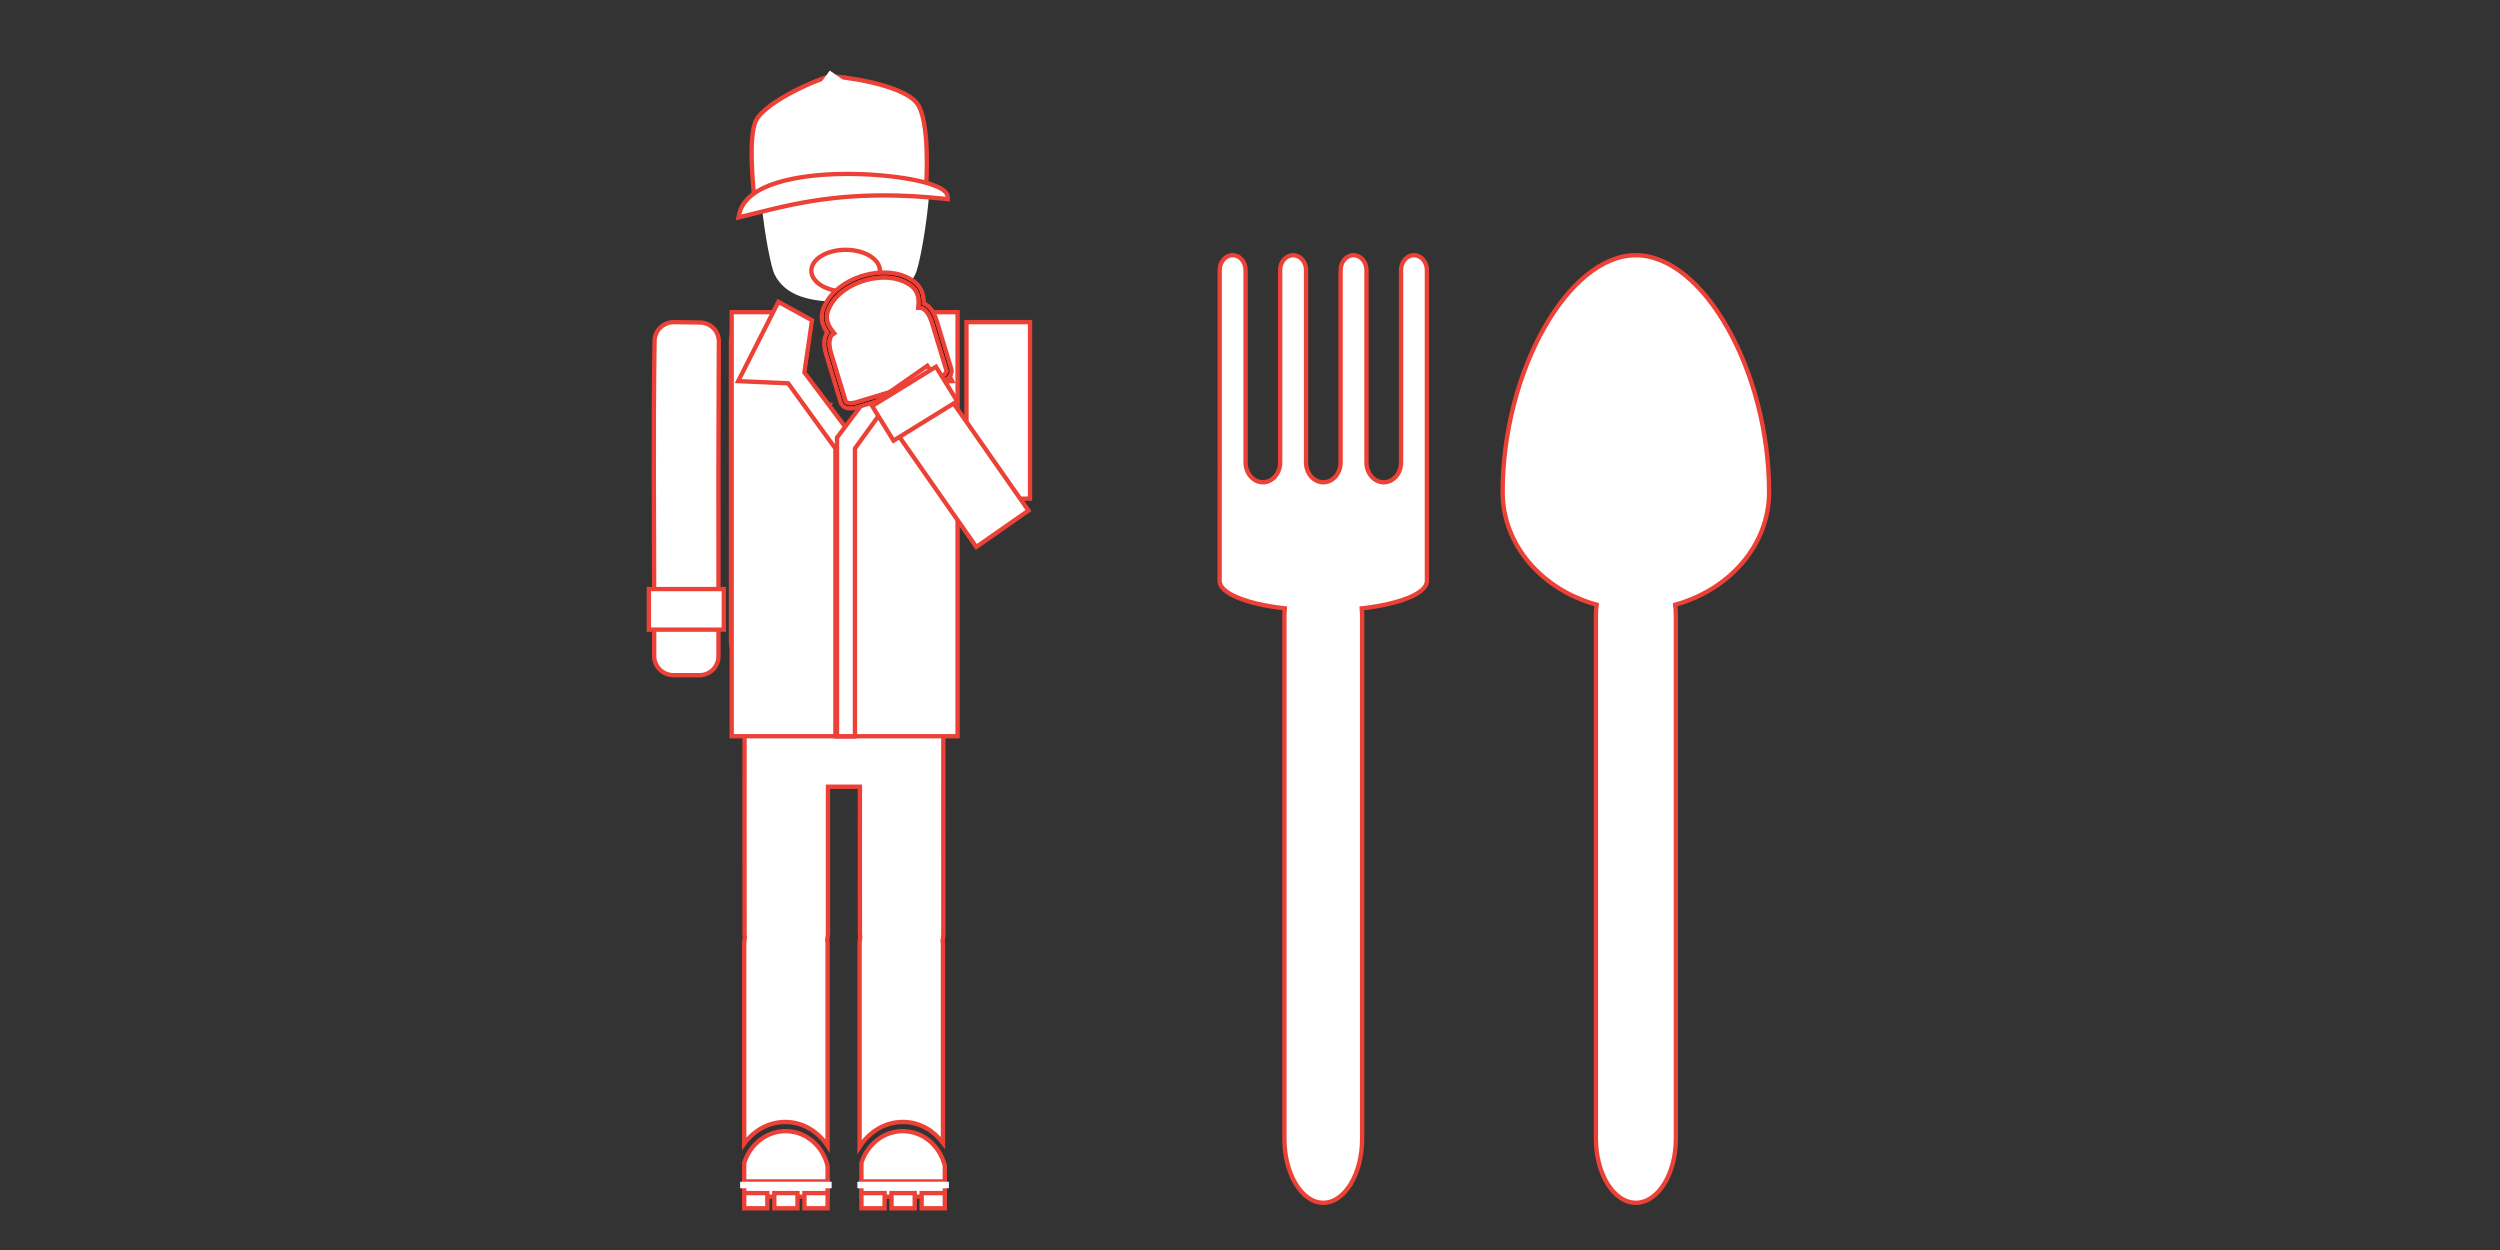 <?xml version="1.0" encoding="utf-8"?>
<!-- Generator: Adobe Illustrator 15.0.0, SVG Export Plug-In . SVG Version: 6.00 Build 0)  -->
<!DOCTYPE svg PUBLIC "-//W3C//DTD SVG 1.1//EN" "http://www.w3.org/Graphics/SVG/1.1/DTD/svg11.dtd">
<svg version="1.1" id="Layer_1" xmlns:x="http://ns.adobe.com/Extensibility/1.0/" xmlns:i="http://ns.adobe.com/AdobeIllustrator/10.0/" xmlns:graph="http://ns.adobe.com/Graphs/1.0/"
	 xmlns="http://www.w3.org/2000/svg" xmlns:xlink="http://www.w3.org/1999/xlink" x="0px" y="0px" width="576px" height="288px"
	 viewBox="0 0 576 288" enable-background="new 0 0 576 288" xml:space="preserve">
<rect x="0" y="0" width="576" height="288" fill="#333333" stroke="none"/>
<path fill="#FFFFFF" stroke="#EC4136" stroke-miterlimit="10" d="M407.602,113.385c0-27.771-15.095-54.578-30.693-54.578
	l-0.009-0.008c-15.604,0-30.698,26.815-30.69,54.586c0,12.244,9.125,22.488,21.646,25.941c-0.093,0.797-0.156,1.602-0.156,2.438
	v120.623c0,8.111,4.135,14.742,9.203,14.734c5.073,0.008,9.214-6.629,9.214-14.734V141.764c0-0.836-0.066-1.641-0.155-2.438
	C398.456,135.875,407.602,125.63,407.602,113.385z"/>
<path fill="#FFFFFF" stroke="#EC4136" stroke-miterlimit="10" d="M328.76,133.857v-13.647V106.56V62.21
	c0-1.879-1.334-3.41-2.981-3.41s-2.983,1.531-2.983,3.41v44.35c0,2.51-1.782,4.557-3.982,4.557c-2.199-0.004-3.98-2.041-3.98-4.557
	V62.21c0.004-1.879-1.336-3.41-2.98-3.41c-1.644,0-2.982,1.523-2.982,3.416v44.361c-0.013,2.504-1.781,4.539-3.979,4.539
	c-2.203,0-3.982-2.041-3.982-4.558v-44.35c0-1.879-1.332-3.41-2.986-3.41c-1.646,0-2.98,1.531-2.98,3.41v44.35
	c0,2.511-1.781,4.558-3.98,4.554c-2.193,0-3.973-2.037-3.984-4.554v-44.35c0-1.879-1.328-3.41-2.98-3.41
	c-1.65,0-2.984,1.531-2.984,3.41v44.35L281,120.213v13.644c0.01,2.864,6.238,5.312,15.027,6.319
	c-0.033,0.533-0.104,1.05-0.098,1.588v120.623c-0.008,8.111,4.029,14.734,8.957,14.734c4.917,0.008,8.951-6.629,8.951-14.734
	V141.764c0-0.543-0.062-1.055-0.096-1.588C322.527,139.169,328.754,136.721,328.76,133.857z"/>
<rect x="222.674" y="74.215" fill="#FFFFFF" stroke="#EC4136" stroke-miterlimit="10" width="14.643" height="40.679"/>
<path fill="#FFFFFF" stroke="#EC4136" stroke-miterlimit="10" d="M173.785,45.451c0,0-1.629-13.84,0.441-17.766
	c2.305-4.373,14.719-9.812,17.184-10.058c1.594-0.16,16.242,1.617,19.801,6.086c3.205,4.026,2.184,18.926,2.184,18.926"/>
<path fill="none" stroke="#FFFFFF" stroke-width="2" stroke-miterlimit="10" d="M183.004,41.623
	c-0.301-11.686,3.707-17.562,8.406-23.994c0,0,10.242,6.994,12.246,10.727c1.516,2.822,2.168,12.844,2.168,12.844"/>
<path fill="#FFFFFF" d="M175.457,46.917c0.754,7.414,2.207,14.766,3.016,16.344c2.445,4.768,7.672,6.375,16.193,6.283
	c8.521,0.092,13.748-1.516,16.195-6.283c0.783-1.527,2.17-8.465,2.939-15.629c0.168-1.57,0.305-3.148,0.404-4.682"/>
<g>
	<path fill="#FFFFFF" d="M170.326,49.314c1.818-8.347,18.103-9.248,25.021-9.248c9.574,0,22.884,1.821,22.974,5.24l0.015,0.572
		l-0.568-0.062c-4.878-0.526-9.622-0.795-14.101-0.795c-13.16,0-22.136,2.246-29.348,4.051c-1.176,0.295-2.302,0.576-3.388,0.834
		l-0.773,0.183L170.326,49.314z"/>
	<g>
		<path fill="#EC4136" d="M195.346,40.566c11.375,0,22.409,2.269,22.474,4.754c-5.202-0.562-9.894-0.799-14.155-0.799
			c-15.383,0-25.137,3.07-32.851,4.897C172.249,42.833,183.968,40.566,195.346,40.566 M195.346,39.566
			c-7.039,0-23.613,0.939-25.509,9.641l-0.338,1.552l1.546-0.366c1.088-0.258,2.216-0.539,3.394-0.835
			c7.186-1.798,16.128-4.036,29.227-4.036c4.461,0,9.187,0.268,14.047,0.793l1.137,0.123l-0.03-1.145
			C218.706,40.965,202.956,39.566,195.346,39.566L195.346,39.566z"/>
	</g>
</g>
<path fill="#FFFFFF" stroke="#EC4136" stroke-miterlimit="10" d="M155.293,74.215c-2.457-0.017-4.473,1.942-4.484,4.404
	c-0.328,20.805-0.086,41.254-0.086,61.965v10.583c0,2.457,2.027,4.4,4.488,4.4h5.926c2.457,0,4.398-1.943,4.398-4.4v-12.529
	c-0.043-20.024-0.004-41.948,0.086-59.938c0.016-2.457-1.941-4.386-4.402-4.398L155.293,74.215z"/>
<path fill="#FFFFFF" stroke="#EC4136" stroke-miterlimit="10" d="M174.338,72.777c-3.275,0-5.924,2.646-5.924,5.924v69.5
	l3.129,14.824c0.016,2.645-0.039,49.684,0,52.311c0.004,0.17,0.076,0.336,0.086,0.508c-0.102,0.551-0.164,1.117-0.166,1.689v45.971
	c2.287-3.133,5.9-5.154,9.904-4.992c3.875,0.146,7.213,2.336,9.309,5.5v-46.479c0-0.344-0.043-0.676-0.082-1.016
	c0.062-0.449,0.168-0.889,0.168-1.354c-0.023-2.57,0.016-31.311,0-33.898h7.363c0.018,2.646-0.043,31.439,0,34.066
	c0.004,0.17,0.074,0.336,0.086,0.508c-0.1,0.553-0.164,1.117-0.17,1.691v46.73c2.24-3.58,6.1-5.926,10.416-5.754
	c3.59,0.141,6.688,2.039,8.803,4.824v-45.803c0-0.232-0.064-0.447-0.088-0.676c0.102-0.557,0.172-1.109,0.172-1.689
	c-0.027-2.57,0.012-49.561,0-52.143l2.877-14.824v-69.5c0-3.276-2.643-5.924-5.924-5.924h-4.062c1.791,2.533,1.5,9.779,1.438,12.104
	c-0.066,2.414-0.195,4.233-1.777,5.844s-7.025,2.285-7.025,2.285l-3.725,0.252l3.215,4.062l-3.977,0.937l-1.949,4.736l-0.086,44.361
	c0,1.902-0.416,5.443,1.863,6.771c2.531,1.477,6.434,2.289,6.434,2.289l-20.23,0.172c3.523-0.586,7.023-0.457,9.143-3.139
	c0.578-0.783,0.904-4.076,0.93-5.672l-0.17-44.441l-2.539-5.078l-3.977-0.937l3.217-4.062l-3.725-0.252c0,0-5.449-0.676-7.027-2.285
	c-1.582-1.608-1.711-3.43-1.777-5.844c-0.062-2.369-0.062-9.713,1.863-12.104h-6.016V72.777L174.338,72.777z"/>
<path fill="#FFFFFF" stroke="#EC4136" stroke-miterlimit="10" d="M181.367,260.625c-4.559-0.186-8.48,2.896-9.904,7.279v5.926
	c0,2.461,2.025,0.672,4.486,0.672h10.326c1.537,0,4.197,0.578,4.318,0.172c0.02-0.074-0.021-0.176,0-0.254
	c0.027-0.205,0.082-0.377,0.082-0.59v-5.246C189.572,264.123,185.908,260.805,181.367,260.625L181.367,260.625z"/>
<rect x="171.463" y="272.199" fill="#FFFFFF" stroke="#EC4136" stroke-miterlimit="10" width="19.213" height="3.508"/>
<rect x="185.34" y="274.885" fill="#FFFFFF" stroke="#EC4136" stroke-miterlimit="10" width="5.336" height="3.504"/>
<rect x="178.398" y="274.885" fill="#FFFFFF" stroke="#EC4136" stroke-miterlimit="10" width="5.34" height="3.504"/>
<rect x="171.463" y="274.885" fill="#FFFFFF" stroke="#EC4136" stroke-miterlimit="10" width="5.338" height="3.504"/>
<line fill="none" stroke="#FFFFFF" stroke-width="1.5" stroke-miterlimit="10" x1="170.527" y1="273.027" x2="191.611" y2="273.027"/>
<path fill="#FFFFFF" stroke="#EC4136" stroke-miterlimit="10" d="M208.371,260.625c-4.555-0.186-8.477,2.896-9.898,7.279v5.926
	c0,2.461,2.023,0.672,4.484,0.672h10.328c1.535,0,4.195,0.578,4.318,0.172c0.021-0.074-0.023-0.176,0-0.254
	c0.025-0.205,0.08-0.377,0.08-0.59v-5.246C216.58,264.123,212.916,260.805,208.371,260.625L208.371,260.625z"/>
<rect x="198.471" y="272.199" fill="#FFFFFF" stroke="#EC4136" stroke-miterlimit="10" width="19.213" height="3.508"/>
<rect x="212.348" y="274.885" fill="#FFFFFF" stroke="#EC4136" stroke-miterlimit="10" width="5.336" height="3.504"/>
<rect x="205.408" y="274.885" fill="#FFFFFF" stroke="#EC4136" stroke-miterlimit="10" width="5.342" height="3.504"/>
<rect x="198.473" y="274.885" fill="#FFFFFF" stroke="#EC4136" stroke-miterlimit="10" width="5.34" height="3.504"/>
<line fill="none" stroke="#FFFFFF" stroke-width="1.5" stroke-miterlimit="10" x1="197.539" y1="273.027" x2="218.619" y2="273.027"/>
<polyline fill="none" stroke="#000000" stroke-miterlimit="10" points="202.361,73.801 204.113,85.812 194.602,98.496 
	185.344,85.812 187.094,73.801 "/>
<g>
	<polygon fill="#FFFFFF" points="220.625,169.629 168.578,169.629 168.578,71.924 178.59,71.924 190.02,98.621 198.828,99.003 
		208.613,71.924 220.625,71.924 	"/>
	<polygon fill="none" stroke="#EC4136" stroke-miterlimit="10" points="220.625,169.629 168.578,169.629 168.578,71.924 
		178.59,71.924 190.02,98.621 198.828,99.003 208.613,71.924 220.625,71.924 	"/>
</g>
<polygon fill="#FFFFFF" stroke="#EC4136" stroke-miterlimit="10" points="187.094,73.801 185.344,85.812 196.605,100.822 
	196.605,169.629 192.477,169.629 192.477,103.324 181.59,88.312 170.082,87.812 179.338,69.546 "/>
<polygon fill="#FFFFFF" stroke="#EC4136" stroke-miterlimit="10" points="202.361,73.801 204.113,85.812 192.852,100.822 
	192.852,169.629 196.979,169.629 196.979,103.324 207.867,88.312 219.377,87.812 210.119,69.546 "/>
<ellipse fill="#FFFFFF" stroke="#EC4136" stroke-miterlimit="10" cx="194.833" cy="62.371" rx="7.901" ry="4.816"/>
<path fill="#010101" stroke="#EC4136" stroke-miterlimit="10" d="M216.504,88.057l-18.883,5.729
	c-1.332,0.404-2.383,0.383-3.113-0.064c-0.609-0.373-0.785-0.918-0.826-1.086l-3.322-10.951c-0.863-2.846-0.234-4.361,0.254-5.041
	c-1.525-2.123-1.68-4.383-0.434-6.567c1.387-2.822,4.496-5.236,8.33-6.46l0.484-0.147c3.908-1.127,7.861-0.838,10.592,0.771
	c1.891,0.968,2.961,2.502,3.184,4.554c0.035,0.28,0.053,0.573,0.043,0.867c0,0.081,0,0.166-0.004,0.25
	c0.781,0.291,2.148,1.202,3.012,4.051l3.322,10.949c0.061,0.166,0.217,0.713-0.08,1.36
	C218.703,87.049,217.844,87.652,216.504,88.057z M194.82,92.381c0,0,0.062,0.211,0.32,0.358c0.432,0.242,1.191,0.216,2.145-0.071
	l18.881-5.731c0.953-0.289,1.6-0.689,1.82-1.127c0.139-0.275,0.064-0.484,0.062-0.494l-0.016-0.031l-0.002-0.016l-3.327-10.974
	c-0.973-3.199-2.521-3.354-2.535-3.354l-0.625-0.017l0.07-0.621c0.02-0.219,0.031-0.44,0.031-0.664
	c0.006-0.243-0.004-0.479-0.035-0.711c-0.184-1.676-1.023-2.866-2.57-3.655l-0.035-0.019c-2.455-1.459-6.072-1.705-9.68-0.666
	l-0.465,0.142c-3.535,1.129-6.395,3.327-7.641,5.875l-0.02,0.034c-1.102,1.927-0.895,3.779,0.625,5.673l0.391,0.483l-0.508,0.356
	c0,0.002-1.203,0.99-0.23,4.193L194.82,92.381L194.82,92.381z"/>
<path fill="#FFFFFF" stroke="#EC4136" stroke-miterlimit="10" d="M194.82,92.381c0,0,0.062,0.211,0.32,0.358
	c0.432,0.242,1.191,0.216,2.145-0.071l18.881-5.731c0.953-0.289,1.6-0.689,1.82-1.127c0.139-0.275,0.064-0.484,0.062-0.494
	l-0.016-0.031l-0.002-0.016l-3.327-10.974c-0.973-3.199-2.521-3.354-2.535-3.354l-0.625-0.017l0.07-0.621
	c0.02-0.219,0.031-0.44,0.031-0.664c0.006-0.243-0.004-0.479-0.035-0.711c-0.184-1.676-1.023-2.866-2.57-3.655l-0.035-0.019
	c-2.455-1.459-6.072-1.705-9.68-0.666l-0.465,0.142c-3.535,1.129-6.395,3.327-7.641,5.875l-0.02,0.034
	c-1.102,1.927-0.895,3.779,0.625,5.673l0.391,0.483l-0.508,0.356c0,0.002-1.203,0.99-0.23,4.193L194.82,92.381L194.82,92.381z"/>
<rect x="212.053" y="84.717" transform="matrix(-0.82 0.573 -0.573 -0.82 459.384 65.589)" fill="#FFFFFF" stroke="#EC4136" stroke-miterlimit="10" width="14.643" height="40.676"/>
<rect x="149.5" y="135.717" fill="#FFFFFF" stroke="#EC4136" stroke-miterlimit="10" width="17.262" height="9.353"/>
<rect x="202.127" y="88.232" transform="matrix(0.851 -0.525 0.525 0.851 -17.38 124.589)" fill="#FFFFFF" stroke="#EC4136" stroke-miterlimit="10" width="17.26" height="9.349"/>
</svg>
